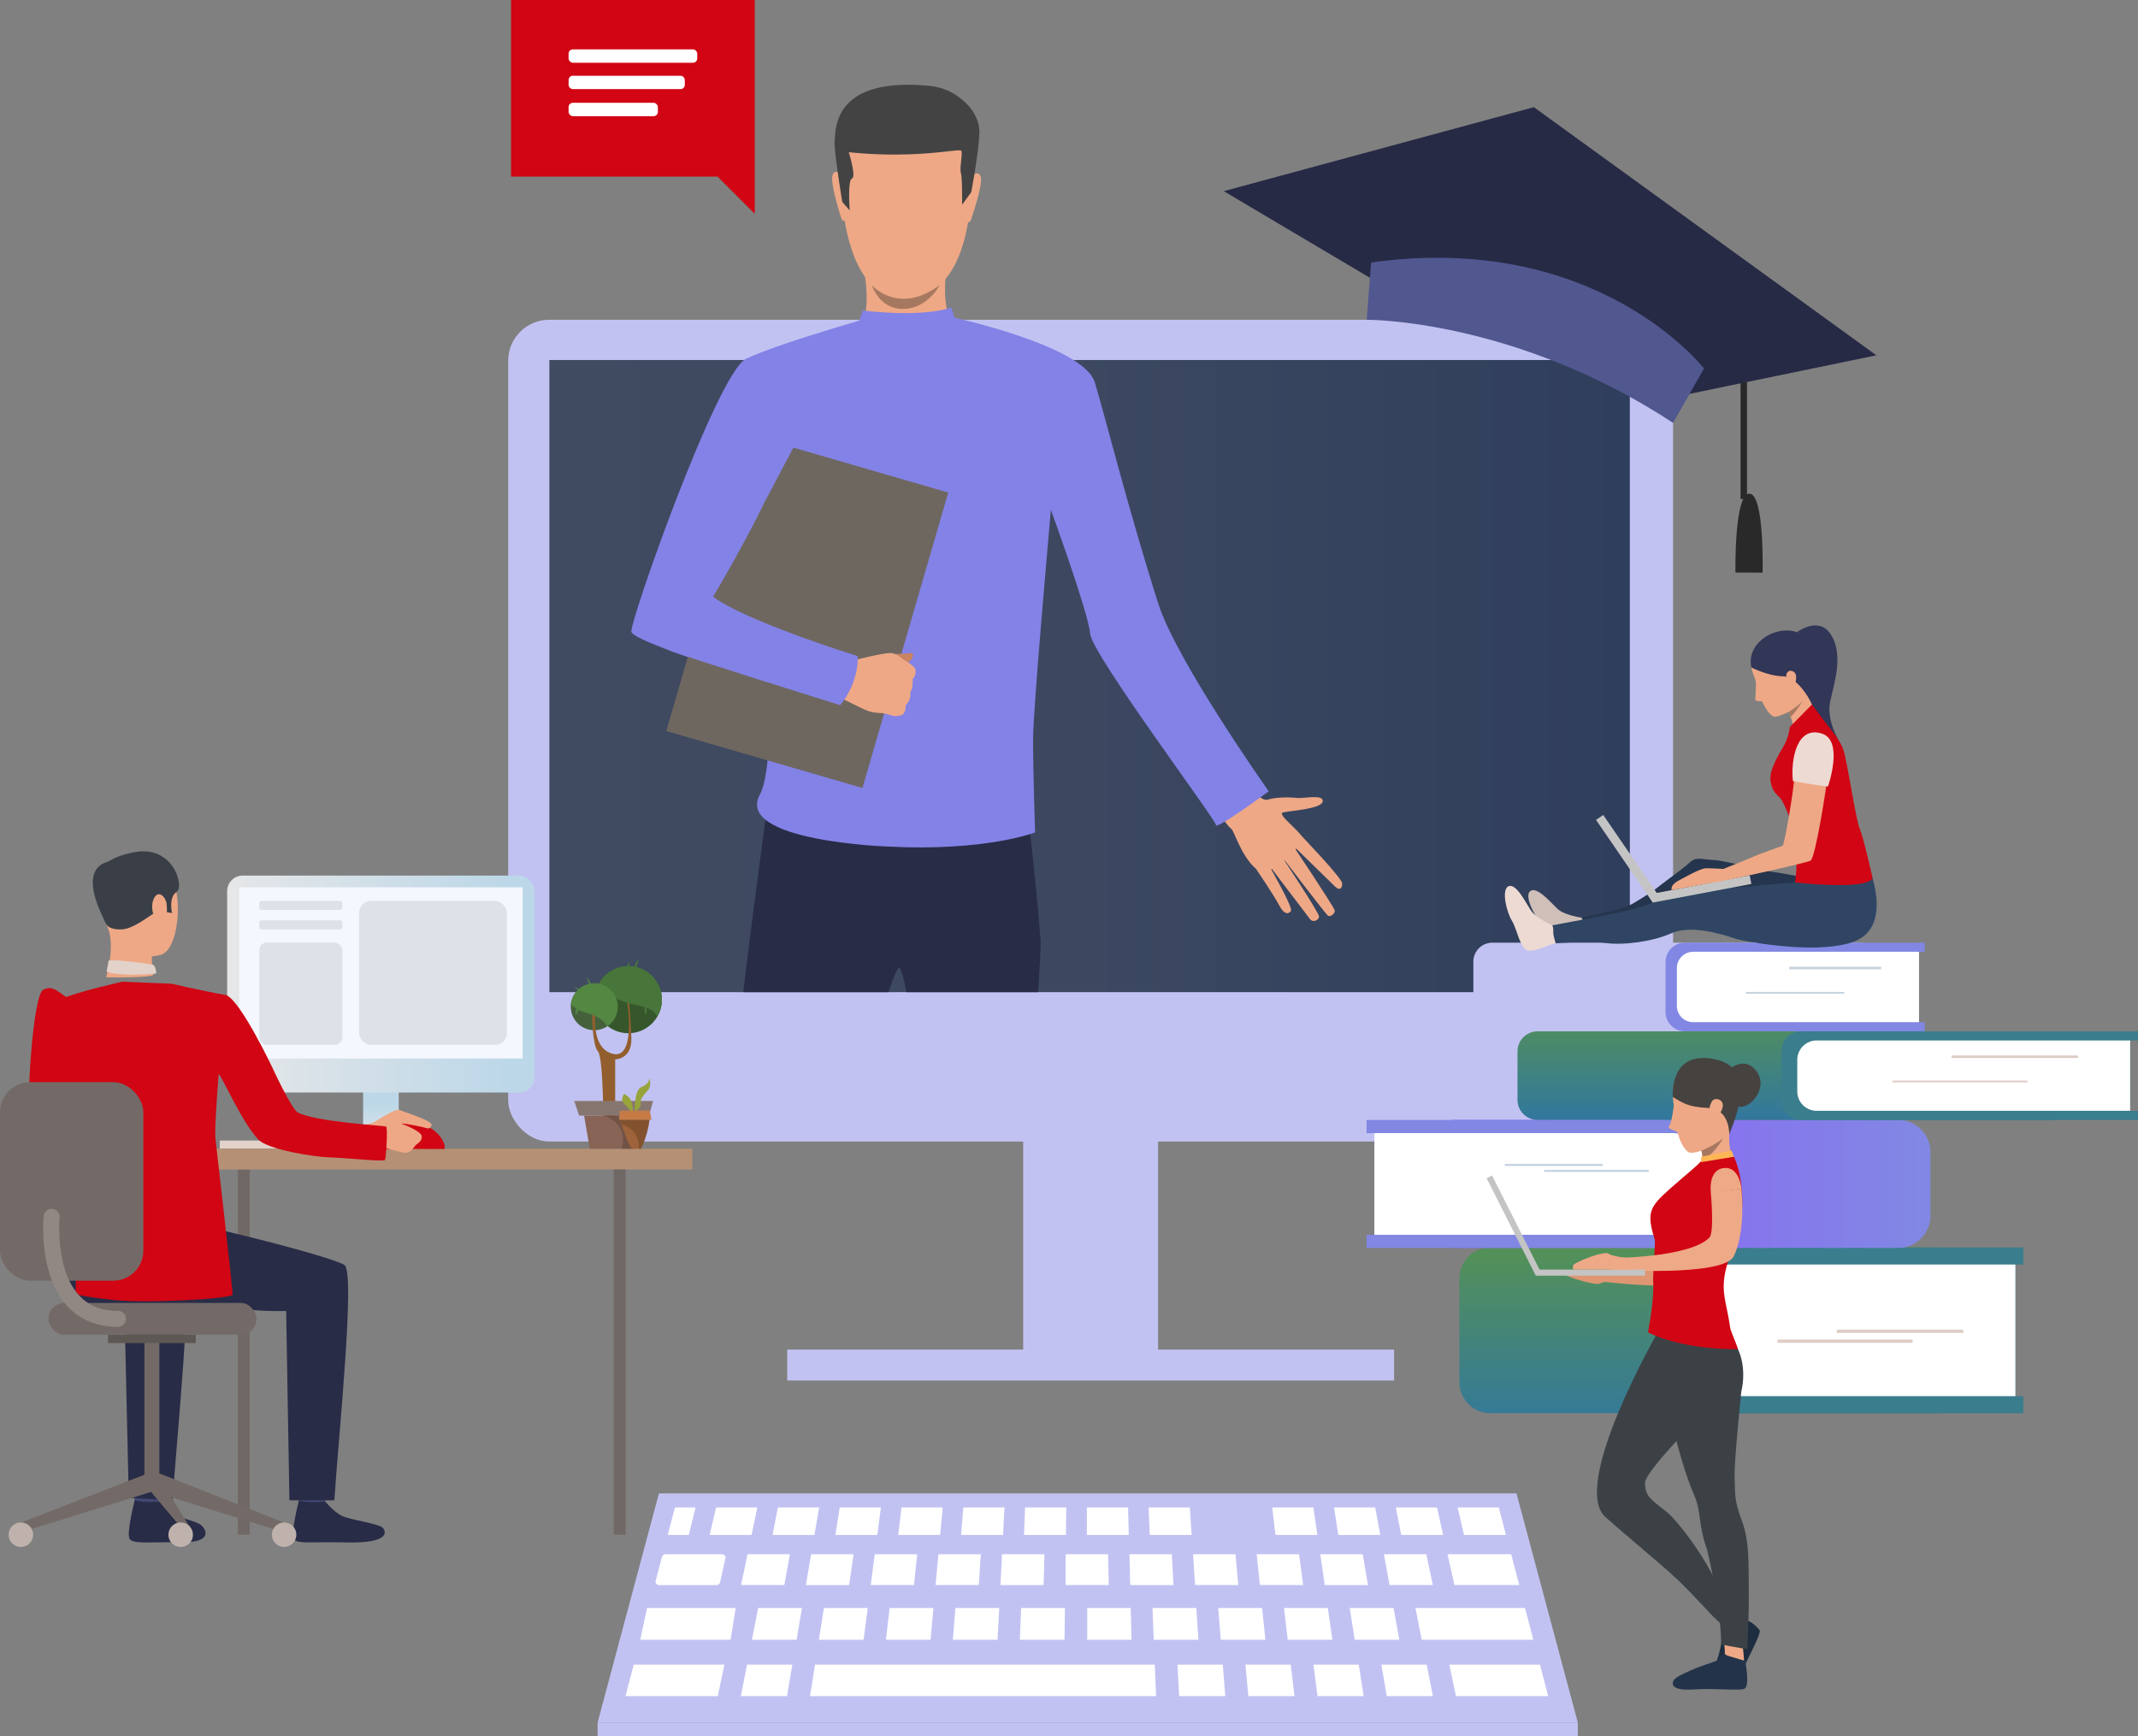 <svg id="Layer_1" data-name="Layer 1" xmlns="http://www.w3.org/2000/svg" xmlns:xlink="http://www.w3.org/1999/xlink" viewBox="0 0 2199.87 1786.44"><rect x="0" y="0" width="2199.87" height="1786.44" fill="#808080" stroke="none"/><defs><style>.cls-1{fill:#c2c2f2;}.cls-2{fill:#fff;}.cls-3{fill:url(#linear-gradient);}.cls-4{fill:#323657;}.cls-5{fill:#d10513;}.cls-6{fill:url(#linear-gradient-2);}.cls-7{fill:#3a7d8d;}.cls-8{fill:#deccc5;}.cls-9{fill:url(#linear-gradient-3);}.cls-10{fill:#8187e3;}.cls-11{fill:#c5d2de;}.cls-12{fill:url(#linear-gradient-4);}.cls-13{fill:#292929;}.cls-14{fill:#272a45;}.cls-15{fill:#51578f;}.cls-16{fill:#e2d2ca;}.cls-17{fill:#706865;}.cls-18{fill:#ccbdb7;}.cls-19{fill:url(#linear-gradient-5);}.cls-20{fill:#b59074;}.cls-21{fill:#ead8cf;}.cls-22{fill:#da9b5b;}.cls-23{fill:#424773;}.cls-24{fill:#292c47;}.cls-25{fill:#eea886;}.cls-26{fill:#3a3f47;}.cls-27{fill:#736a67;}.cls-28{fill:#5e5854;}.cls-29{fill:#bfb2ac;}.cls-30{fill:url(#linear-gradient-6);}.cls-31{fill:#f5f7ff;}.cls-32{fill:#918783;}.cls-33{fill:#dfe1e8;}.cls-34{fill:#36572b;}.cls-35{fill:#45613c;}.cls-36{fill:#925e2e;}.cls-37{fill:#48753a;}.cls-38{fill:#538742;}.cls-39{fill:#877670;}.cls-40{fill:#876455;}.cls-41{fill:#715346;}.cls-42{fill:#9e633a;}.cls-43{fill:#97a43c;}.cls-44{fill:#82522f;}.cls-45{fill:#c67b47;}.cls-46{fill:#8382e6;}.cls-47{fill:#434343;}.cls-48{fill:#a77860;}.cls-49{fill:#6e6760;}.cls-50{fill:#c98462;}.cls-51{fill:#cfbfb8;}.cls-52{fill:#25354d;}.cls-53{fill:#2f4563;}.cls-54{fill:#eddad3;}.cls-55{fill:#c4c4c4;}.cls-56{fill:#de9673;}.cls-57{fill:#1e2d40;}.cls-58{fill:#3c4145;}.cls-59{fill:#eea987;}.cls-60{fill:#23344a;}.cls-61{fill:#464240;}.cls-62{fill:#ffb755;}</style><linearGradient id="linear-gradient" x1="565.27" y1="695.67" x2="1677" y2="695.67" gradientUnits="userSpaceOnUse"><stop offset="0" stop-color="#404b61"/><stop offset="0.49" stop-color="#3c4860"/><stop offset="1" stop-color="#2f3e5c"/></linearGradient><linearGradient id="linear-gradient-2" x1="1748.22" y1="1484.07" x2="1748.22" y2="1199.78" gradientUnits="userSpaceOnUse"><stop offset="0" stop-color="#3076a1"/><stop offset="1" stop-color="#639c38"/></linearGradient><linearGradient id="linear-gradient-3" x1="-10410.59" y1="709.33" x2="-9794.37" y2="709.33" gradientTransform="matrix(1, 0, 0, -1, 11402.9, 1418.66)" gradientUnits="userSpaceOnUse"><stop offset="0" stop-color="#7f90de"/><stop offset="1" stop-color="#8f55ff"/></linearGradient><linearGradient id="linear-gradient-4" x1="1837.15" y1="1157.51" x2="1837.15" y2="990.51" xlink:href="#linear-gradient-2"/><linearGradient id="linear-gradient-5" x1="391.93" y1="1129.23" x2="391.93" y2="1188.03" gradientUnits="userSpaceOnUse"><stop offset="0.08" stop-color="#bcd7e8"/><stop offset="1" stop-color="#e6e7e8"/></linearGradient><linearGradient id="linear-gradient-6" x1="-3815.79" y1="503.63" x2="-3499.36" y2="503.63" gradientTransform="matrix(-1, 0, 0, 1, -3265.65, 508.92)" xlink:href="#linear-gradient-5"/></defs><title>online-service</title><polygon class="cls-1" points="1560.36 1536.65 1119.17 1536.65 677.99 1536.65 614.88 1772.52 1119.17 1772.52 1623.47 1772.52 1560.36 1536.65"/><path class="cls-2" d="M267.62,1090.38h57.73c2.42,0,4.24,1.88,3.79,3.9l-5.6,25.11a3.74,3.74,0,0,1-3.78,2.68H261c-2.46,0-4.29-2-3.76-4l6.58-25.11A3.77,3.77,0,0,1,267.62,1090.38Z" transform="translate(417.32 508.92)"/><polygon class="cls-2" points="769.15 1599.3 812.79 1599.3 806.98 1630.98 762.51 1630.98 769.15 1599.3"/><polygon class="cls-2" points="834.62 1599.3 878.26 1599.3 873.7 1630.98 829.21 1631.03 834.62 1599.3"/><polygon class="cls-2" points="900.09 1599.3 943.73 1599.3 940.41 1630.98 895.93 1630.98 900.09 1599.3"/><polygon class="cls-2" points="965.55 1599.3 1009.2 1599.3 1007.13 1630.98 962.65 1630.98 965.55 1599.3"/><polygon class="cls-2" points="1031.02 1599.3 1074.67 1599.3 1073.84 1630.98 1029.36 1631.03 1031.02 1599.3"/><polygon class="cls-2" points="1554.92 1599.3 1489.45 1599.3 1496.51 1630.98 1563.22 1630.98 1554.92 1599.3"/><polygon class="cls-2" points="1467.63 1599.3 1423.98 1599.3 1429.79 1630.98 1474.27 1630.98 1467.63 1599.3"/><polygon class="cls-2" points="1402.16 1599.3 1358.51 1599.3 1363.08 1630.98 1407.56 1631.03 1402.16 1599.3"/><polygon class="cls-2" points="1336.69 1599.3 1293.05 1599.3 1296.37 1630.98 1340.84 1630.98 1336.69 1599.3"/><polygon class="cls-2" points="1271.22 1599.3 1227.58 1599.3 1229.65 1630.98 1274.13 1630.98 1271.22 1599.3"/><polygon class="cls-2" points="1205.75 1599.3 1162.11 1599.3 1162.94 1630.98 1207.41 1631.03 1205.75 1599.3"/><polygon class="cls-2" points="1096.49 1599.3 1140.14 1599.3 1140.86 1630.98 1096.49 1630.98 1096.49 1599.3"/><polygon class="cls-2" points="665.74 1654.59 756.94 1654.59 751.74 1687.27 658.81 1687.27 665.74 1654.59"/><polygon class="cls-2" points="1569.16 1654.59 1456.43 1654.59 1462.85 1687.27 1577.72 1687.27 1569.16 1654.59"/><polygon class="cls-2" points="1433.88 1654.59 1388.78 1654.59 1393.92 1687.27 1439.87 1687.27 1433.88 1654.59"/><polygon class="cls-2" points="1366.24 1654.59 1321.14 1654.59 1324.99 1687.27 1370.95 1687.27 1366.24 1654.59"/><polygon class="cls-2" points="1298.6 1654.59 1253.5 1654.59 1256.07 1687.27 1302.02 1687.27 1298.6 1654.59"/><polygon class="cls-2" points="1230.95 1654.59 1185.86 1654.59 1187.14 1687.27 1233.09 1687.27 1230.95 1654.59"/><polygon class="cls-2" points="652.11 1712.85 745.35 1712.85 738.55 1745.31 643.61 1745.31 652.11 1712.85"/><polygon class="cls-2" points="768.66 1712.85 815.28 1712.85 809.75 1745.31 762.28 1745.31 768.66 1712.85"/><polygon class="cls-2" points="838.59 1712.85 885.21 1712.85 1188.22 1712.85 1189.52 1745.31 833.49 1745.31 838.59 1712.85"/><polygon class="cls-2" points="1211.56 1712.85 1258.18 1712.85 1260.73 1745.31 1213.26 1745.31 1211.56 1712.85"/><polygon class="cls-2" points="1281.49 1712.85 1328.11 1712.85 1331.93 1745.31 1284.46 1745.31 1281.49 1712.85"/><polygon class="cls-2" points="1351.42 1712.85 1398.04 1712.85 1403.14 1745.31 1355.67 1745.31 1351.42 1712.85"/><polygon class="cls-2" points="1421.35 1712.85 1467.97 1712.85 1474.35 1745.31 1426.88 1745.31 1421.35 1712.85"/><polygon class="cls-2" points="1491.28 1712.85 1584.52 1712.85 1593.02 1745.31 1498.08 1745.31 1491.28 1712.85"/><polygon class="cls-2" points="1163.41 1654.59 1118.68 1654.59 1118.68 1687.27 1164.27 1687.27 1163.41 1654.59"/><polygon class="cls-2" points="1095.77 1654.59 1050.67 1654.59 1049.39 1687.27 1095.34 1687.27 1095.77 1654.59"/><polygon class="cls-2" points="1028.13 1654.59 983.03 1654.59 980.46 1687.27 1026.41 1687.27 1028.13 1654.59"/><polygon class="cls-2" points="960.48 1654.59 915.39 1654.59 911.54 1687.27 957.49 1687.27 960.48 1654.59"/><polygon class="cls-2" points="892.84 1654.59 847.75 1654.59 842.61 1687.27 888.56 1687.27 892.84 1654.59"/><polygon class="cls-2" points="825.2 1654.59 780.11 1654.59 773.69 1687.27 819.64 1687.27 825.2 1654.59"/><polygon class="cls-2" points="687.07 1579.39 694.48 1551.1 715.67 1551.1 708.75 1579.39 687.07 1579.39"/><polygon class="cls-2" points="736.86 1551.1 779.25 1551.1 773.32 1579.39 730.19 1579.39 736.86 1551.1"/><polygon class="cls-2" points="800.44 1551.1 842.82 1551.1 838.01 1579.39 794.88 1579.39 800.44 1551.1"/><polygon class="cls-2" points="864.01 1551.1 906.4 1551.1 902.69 1579.39 859.57 1579.39 864.01 1551.1"/><polygon class="cls-2" points="927.59 1551.1 969.97 1551.1 967.38 1579.39 924.25 1579.39 927.59 1551.1"/><polygon class="cls-2" points="991.16 1551.1 1033.55 1551.1 1032.07 1579.39 988.94 1579.39 991.16 1551.1"/><polygon class="cls-2" points="1054.74 1551.1 1097.12 1551.1 1096.75 1579.39 1053.63 1579.39 1054.74 1551.1"/><polygon class="cls-2" points="1118.32 1551.1 1160.7 1551.1 1161.44 1579.39 1118.32 1579.39 1118.32 1551.1"/><polygon class="cls-2" points="1181.89 1551.1 1224.27 1551.1 1226.13 1579.39 1183 1579.39 1181.89 1551.1"/><polygon class="cls-2" points="1309.04 1551.1 1351.42 1551.1 1355.5 1579.39 1312.38 1579.39 1309.04 1551.1"/><polygon class="cls-2" points="1372.62 1551.1 1415 1551.1 1420.19 1579.39 1377.06 1579.39 1372.62 1551.1"/><polygon class="cls-2" points="1436.19 1551.1 1478.58 1551.1 1484.87 1579.39 1441.75 1579.39 1436.19 1551.1"/><polygon class="cls-2" points="1499.77 1551.1 1542.15 1551.1 1549.56 1579.39 1506.44 1579.39 1499.77 1551.1"/><rect class="cls-1" x="614.88" y="1772.52" width="1008.59" height="13.92"/><rect class="cls-1" x="635.47" y="474.07" width="138.81" height="421.6" transform="translate(1827.07 1878.66) rotate(180)"/><rect class="cls-1" x="105.58" y="-179.88" width="1198.6" height="845.55" rx="42.19" transform="translate(1827.07 994.71) rotate(180)"/><rect class="cls-3" x="565.27" y="370.44" width="1111.73" height="650.46"/><rect class="cls-1" x="809.96" y="1388.68" width="624.47" height="31.82"/><path class="cls-4" d="M196.06,442.48H196C196.24,442.58,196.27,442.59,196.06,442.48Z" transform="translate(417.32 508.92)"/><polygon class="cls-5" points="525.86 0 776.6 0 776.6 181.74 776.6 220.02 738.32 181.74 525.86 181.74 525.86 0"/><rect class="cls-2" x="585.04" y="50.81" width="132.39" height="13.75" rx="4.39"/><rect class="cls-2" x="585.04" y="77.94" width="119.59" height="13.74" rx="4.39"/><rect class="cls-2" x="585.04" y="105.79" width="91.88" height="13.75" rx="4.39"/><path class="cls-6" d="M1533.62,1283.58h461.19a0,0,0,0,1,0,0v170.56a0,0,0,0,1,0,0H1533.62a32,32,0,0,1-32-32V1315.58A32,32,0,0,1,1533.62,1283.58Z"/><path class="cls-7" d="M1656.43,792.22V927.68h8.06v17.56H1329.78a32,32,0,0,1-32-32V806.67a32,32,0,0,1,32-32h334.71v17.55Z" transform="translate(417.32 508.92)"/><path class="cls-2" d="M1771.3,1301.14h302.44a0,0,0,0,1,0,0v135.45a0,0,0,0,1,0,0H1771.3a31.6,31.6,0,0,1-31.6-31.6v-72.25A31.6,31.6,0,0,1,1771.3,1301.14Z"/><rect class="cls-8" x="1889.98" y="1368.18" width="130.16" height="3.35"/><rect class="cls-8" x="1828.96" y="1378.37" width="138.99" height="3.35"/><path class="cls-9" d="M1109,643.49h460a0,0,0,0,1,0,0V775.17a0,0,0,0,1,0,0H1109a33.23,33.23,0,0,1-33.23-33.23V676.72A33.23,33.23,0,0,1,1109,643.49Z" transform="translate(3062.08 1927.58) rotate(180)"/><path class="cls-10" d="M996.85,657.05V761.62h-8.07v13.56h333.48A33.23,33.23,0,0,0,1355.49,742V676.73a33.23,33.23,0,0,0-33.23-33.23H988.78v13.55Z" transform="translate(417.32 508.92)"/><path class="cls-2" d="M1030,657h307a0,0,0,0,1,0,0V761.62a0,0,0,0,1,0,0H1030a33.12,33.12,0,0,1-33.12-33.12V690.16A33.12,33.12,0,0,1,1030,657Z" transform="translate(2751.16 1927.58) rotate(180)"/><rect class="cls-11" x="1131.08" y="688.78" width="100.84" height="2.01" transform="translate(2780.31 1888.48) rotate(180)"/><rect class="cls-11" x="1171.51" y="694.87" width="107.68" height="2" transform="translate(2868.02 1900.67) rotate(180)"/><path class="cls-12" d="M1582.15,1061.19h530.72a0,0,0,0,1,0,0v91.22a0,0,0,0,1,0,0H1582.15a20.73,20.73,0,0,1-20.73-20.73v-49.77A20.73,20.73,0,0,1,1582.15,1061.19Z"/><path class="cls-7" d="M1774.49,561.66v72.45h8.06v9.39h-346.7a20,20,0,0,1-20-20V572.28a20,20,0,0,1,20-20h346.7v9.39Z" transform="translate(417.32 508.92)"/><path class="cls-2" d="M1869.28,1070.58H2191.8a0,0,0,0,1,0,0V1143a0,0,0,0,1,0,0H1869.28a20,20,0,0,1-20-20v-32.43A20,20,0,0,1,1869.28,1070.58Z"/><rect class="cls-8" x="2008.04" y="1086.04" width="130.16" height="2.59"/><rect class="cls-8" x="1947.02" y="1111.88" width="138.99" height="1.79"/><path class="cls-1" d="M1535.48,970h381.67a0,0,0,0,1,0,0v91.22a0,0,0,0,1,0,0H1535.48A19.48,19.48,0,0,1,1516,1041.7V989.44A19.48,19.48,0,0,1,1535.48,970Z"/><path class="cls-10" d="M1557.25,470.44v72.44h5.87v9.39H1316.39a20,20,0,0,1-20-20V481.08a20,20,0,0,1,20-20h246.73v9.39Z" transform="translate(417.32 508.92)"/><path class="cls-2" d="M1742.16,979.35h232.41a0,0,0,0,1,0,0v72.44a0,0,0,0,1,0,0H1742.15A16.76,16.76,0,0,1,1725.4,1035V996.11A16.76,16.76,0,0,1,1742.16,979.35Z"/><rect class="cls-11" x="1840.89" y="994.82" width="94.69" height="2.59"/><rect class="cls-11" x="1796.5" y="1020.66" width="101.11" height="1.79"/><rect class="cls-13" x="1300.48" y="-81.61" width="165.08" height="6.64" transform="matrix(0, -1, 1, 0, 1872.53, 1813.98)"/><path class="cls-13" d="M1382.56-1v0l.11,0,.1,0v0c15.65.8,13.48,81.33,13.48,81.33l-13.84-.06h-.21l-13.85-.07S1366.91-.31,1382.56-1Z" transform="translate(417.32 508.92)"/><polygon class="cls-14" points="1411.23 286.81 1259.18 196.7 1578.24 110.27 1930.67 365.6 1738.47 405.26 1411.23 286.81"/><path class="cls-15" d="M988.92-179.88s152-1.1,315.26,106.08L1336-129.71S1226.53-271.32,993.48-238.84Z" transform="translate(417.32 508.92)"/><rect class="cls-16" x="226.12" y="1173.58" width="139.22" height="8.26"/><rect class="cls-17" x="-172.55" y="694.43" width="12.2" height="375.84" transform="translate(84.43 2273.61) rotate(180)"/><rect class="cls-18" x="343.54" y="1171.24" width="96.77" height="11.8"/><rect class="cls-19" x="373.61" y="1070.54" width="36.64" height="111.3"/><rect class="cls-20" x="176.18" y="1181.98" width="536.16" height="21.37"/><path class="cls-5" d="M-344,543.72s-5.87,82.23,10.2,92.08c10.07,6.16,50.2,27,49,30.86s-22.66,34.7-22.66,34.7-77.09-50.77-79.58-66.77c-2.43-15.63,3.8-120.41,14.39-125.23,7.94-3.62,12.13-.63,22.13,6.8C-336.51,526.58-344,543.72-344,543.72Z" transform="translate(417.32 508.92)"/><path class="cls-21" d="M-203.55,567.2l6.8-2.51s-8.48-19.89-12.17-19.41a93.21,93.21,0,0,0-9.58,2Z" transform="translate(417.32 508.92)"/><path class="cls-22" d="M-202,570.63c-.87-.65-14.45-26.69-14.45-26.69l-29,3.94,15.67,30.85Z" transform="translate(417.32 508.92)"/><path class="cls-23" d="M-249.2,1019s-2.39,16.64-2.69,19.14-26.67-1.47-26.67-1.47l-2.14-19.81S-252.49,1016.6-249.2,1019Z" transform="translate(417.32 508.92)"/><path class="cls-24" d="M-251.61,1036s8.35,10,16.43,14.4,20.78,6.1,25.56,10.62c3.45,3.27,12.56,17.33-21,17s-49.74,2-53.33-3.4,5.2-39.78,5.2-39.78S-270.8,1037.71-251.61,1036Z" transform="translate(417.32 508.92)"/><path class="cls-23" d="M-80.26,1019.11s-2.4,16.64-2.7,19.14-26.67-1.48-26.67-1.48l-2.13-19.81S-83.56,1016.76-80.26,1019.11Z" transform="translate(417.32 508.92)"/><path class="cls-24" d="M-82.68,1036.13s8.35,10,16.43,14.4,37.82,8,42.6,12.48c3.45,3.27,9.18,16.41-38,15.18-33.54-.87-49.73,2-53.33-3.4s5.2-39.79,5.2-39.79S-102.33,1038.06-82.68,1036.13Z" transform="translate(417.32 508.92)"/><path class="cls-24" d="M-334.24,731.53s95.86,16.22,117.51,19.62,139,32.61,153.73,41.51c11.69,7.09-6.13,177.26-10.29,242.19h-46.24l-3.35-194.76c-55.49,1.39-95.09-13-135.49-6.84s-74.1,14.86-99.77-19.59C-358.14,813.66-359.1,739.05-334.24,731.53Z" transform="translate(417.32 508.92)"/><path class="cls-24" d="M-239.76,1035l-45.06-2.78-4.39-192.13c-23.89.59-32.08-.92-51.41-3.26L-377,752.26c31.89,6.37,134.05,32.14,147.67,40.4C-217.64,799.75-235.59,970.08-239.76,1035Z" transform="translate(417.32 508.92)"/><path class="cls-25" d="M-290.11,372.2s35.14-9.71,48.54,17.56,7.33,79-10.38,83.87-43.18-.74-50.53-17.72-13.22-41.1-11.46-56.73S-299.45,375.93-290.11,372.2Z" transform="translate(417.32 508.92)"/><path class="cls-25" d="M-261.13,468.18s-.39,20.75,1.9,25.17-48.93,3.32-48.93,3.32,8.07-24.92,3.49-46.14C-309.2,429.52-261.13,468.18-261.13,468.18Z" transform="translate(417.32 508.92)"/><path class="cls-26" d="M-307.43,442.67s2.74,5.57,16,4.67,30.74-16.89,36.37-18.32,6-4.64,6-4.64l3,5.3,5.77.88s-3.92-16,4.62-21.68-3.85-51.1-47.08-40.14c0,0-33,6-33.44,24.47S-313.83,432.91-307.43,442.67Z" transform="translate(417.32 508.92)"/><path class="cls-16" d="M-256.54,492.82s-.14-8.45-4-9.26-40.26-5.82-45-4l-2,11.15S-298.43,496.32-256.54,492.82Z" transform="translate(417.32 508.92)"/><path class="cls-25" d="M-246,420.61c-1-6.93-8.86-14.89-13.37-4.1s3,26.5,8.1,25.66S-244.66,430-246,420.61Z" transform="translate(417.32 508.92)"/><path class="cls-4" d="M-103.94,592.67H-104C-103.74,592.78-103.7,592.79-103.94,592.67Z" transform="translate(417.32 508.92)"/><path class="cls-26" d="M-300.36,377.14s-42.85-2-7.48,64.87Z" transform="translate(417.32 508.92)"/><polygon class="cls-27" points="21.49 1566.71 24.68 1575.68 159.35 1533.95 152.9 1515.79 21.49 1566.71"/><rect class="cls-27" x="148.66" y="1381.14" width="15.31" height="146.42"/><rect class="cls-28" x="111.17" y="1373.36" width="90.28" height="8.63"/><polygon class="cls-27" points="292.33 1566.71 289.14 1575.68 154.47 1533.95 160.38 1514.65 292.33 1566.71"/><polygon class="cls-27" points="197.44 1574.72 197.44 1585.15 154.47 1533.95 160.38 1514.65 197.44 1574.72"/><circle class="cls-29" cx="292.33" cy="1579.18" r="12.59"/><path class="cls-29" d="M-218.81,1070.27a12.59,12.59,0,0,1-12.59,12.58A12.58,12.58,0,0,1-244,1070.27a12.58,12.58,0,0,1,12.58-12.59A12.59,12.59,0,0,1-218.81,1070.27Z" transform="translate(417.32 508.92)"/><path class="cls-29" d="M-383.24,1070.27a12.59,12.59,0,0,1-12.59,12.58,12.59,12.59,0,0,1-12.59-12.58,12.59,12.59,0,0,1,12.59-12.59A12.59,12.59,0,0,1-383.24,1070.27Z" transform="translate(417.32 508.92)"/><rect class="cls-27" x="49.96" y="1340.68" width="213.89" height="32.68" rx="16.13"/><rect class="cls-17" x="631.54" y="1203.35" width="12.2" height="375.84"/><rect class="cls-30" x="233.72" y="900.94" width="316.42" height="223.22" rx="16.09"/><rect class="cls-31" x="246.11" y="913" width="291.64" height="176.17"/><path class="cls-5" d="M40.12,673.35v-4S34.53,644.67-5,644.67s-38.7,28.68-38.7,28.68Z" transform="translate(417.32 508.92)"/><path class="cls-25" d="M-44.15,648.34s8.58-.67,11.73-2.56,22-14.55,26.37-12.53,33.82,11,32.8,15.33-3.74,3.89-5.82,3.13-23.42-5.24-25.31-4.49c0,0,21,7.65,21.06,13.23s-4.39,6.95-6.38,9.06-4.38,7.35-9.78,7.75-31.78-8.77-37.2-9.19-15.48.34-16.16-.55S-44.15,648.34-44.15,648.34Z" transform="translate(417.32 508.92)"/><path class="cls-5" d="M-184.33,515.05c-27.36-4.81-56.16-11.71-56.16-11.71l-50.95-2.08s-46.77,10.29-65.19,18.61c-1.74.79-1.75,41.72-6.55,52.46l15.27,32.21s8.82,63.82,10.65,92.2c.85,13-2.37,125.92-2.37,125.92s4.58,2.25,39.35,6.09,121.67-1.39,122.22-5.5-16.83-153-17.6-160.65c-1.18-11.83,3.42-66.5,3.42-66.5,6.55,8.8,23.26,48.55,40.67,67.46,10.24,11.13,61,18,70.52,18.27,20.81.69,58.77,4.83,59.88,2.81.88-1.21,3.3-33.69.92-34.49-2.08-.69-72.57-4.75-90.63-14.33-6.61-3.51-26.36-46.57-26.36-46.57S-169.23,521.83-184.33,515.05Z" transform="translate(417.32 508.92)"/><rect class="cls-27" y="1113.51" width="147.5" height="204.29" rx="30.98"/><path class="cls-32" d="M-296,856.31c-21.74,0-39.38-7.3-52.42-21.71-29.49-32.55-24.19-89.77-23.95-92.19a8.21,8.21,0,0,1,9-7.36,8.2,8.2,0,0,1,7.36,9c-.06.65-4.76,52.52,19.81,79.6,9.94,11,23.1,16.28,40.23,16.28a8.2,8.2,0,0,1,8.21,8.21A8.2,8.2,0,0,1-296,856.31Z" transform="translate(417.32 508.92)"/><rect class="cls-33" x="266.79" y="927.03" width="85.43" height="9.31" rx="2.31"/><rect class="cls-33" x="266.79" y="947" width="85.43" height="9.31" rx="2.31"/><rect class="cls-33" x="266.79" y="969.89" width="85.43" height="105.25" rx="7.76"/><rect class="cls-33" x="369.46" y="927.03" width="152.13" height="148.11" rx="12.28"/><path class="cls-34" d="M229.21,554.24a34.52,34.52,0,1,1,29.54-16.64A34.53,34.53,0,0,1,229.21,554.24Z" transform="translate(417.32 508.92)"/><path class="cls-35" d="M194.15,551.14A24.15,24.15,0,0,1,170,527c0-.77,0-1.54.1-2.29a24.16,24.16,0,1,1,24.05,26.44Z" transform="translate(417.32 508.92)"/><path class="cls-36" d="M229.78,521.53s1.92,16,2.56,37.84-16.67,21.8-16.67,21.8V661h-12s.28-81.46-5.7-88-6-37.63-6-37.63l3.42-2s-5.13,36.77,18.24,42.18,14.54-52.44,14.54-52.44Z" transform="translate(417.32 508.92)"/><path class="cls-37" d="M237.77,525.28c-19.82-3.71-32.88-12.28-39.93-20a34.53,34.53,0,1,1,60.91,32.3C257.8,532.91,252.66,528.05,237.77,525.28Z" transform="translate(417.32 508.92)"/><path class="cls-38" d="M187.1,533.61c-8-2.31-13.43-5.47-17-8.91a24.16,24.16,0,1,1,37.28,22.5C204.93,542.57,199.39,537.15,187.1,533.61Z" transform="translate(417.32 508.92)"/><polygon class="cls-39" points="590.82 1132.83 672.05 1132.83 667.87 1147.91 595.85 1147.91 590.82 1132.83"/><polygon class="cls-40" points="600.97 1147.91 661.26 1147.91 652.88 1182.01 606.83 1182.01 600.97 1147.91"/><path class="cls-38" d="M192,505.86l-2.08.64s-3.28-8.91-3.49-10.12S192,505.86,192,505.86Z" transform="translate(417.32 508.92)"/><path class="cls-38" d="M172.28,506.5l10.33,3.14s-.07.92-1.42.92S172.28,506.5,172.28,506.5Z" transform="translate(417.32 508.92)"/><path class="cls-38" d="M175.84,528.16h2.64a14.08,14.08,0,0,1-2.64,6.42C173.7,537.07,175.84,528.16,175.84,528.16Z" transform="translate(417.32 508.92)"/><path class="cls-37" d="M239.26,478.71c1.07.79-3.77,12.61-3.77,12.61h-2.43S238.19,477.93,239.26,478.71Z" transform="translate(417.32 508.92)"/><path class="cls-37" d="M228,488.4c-.42-3.2,2.07-8.62,2.07-8.62v8.12S228.43,491.61,228,488.4Z" transform="translate(417.32 508.92)"/><path class="cls-37" d="M247.1,535c-1.5-1.23-1.57-12-1.57-12l2.35.86S248.6,536.24,247.1,535Z" transform="translate(417.32 508.92)"/><path class="cls-41" d="M203.62,639h40.32l-8.38,34.1h-13.2C229.82,645.65,203.62,639,203.62,639Z" transform="translate(417.32 508.92)"/><path class="cls-42" d="M233.45,673.09c-3.31-1.38-8.66-17-11.23-25.09-.91-2.87-1.47-4.79-1.47-4.79H251c-2.62,18.68-9,29.88-9,29.88Z" transform="translate(417.32 508.92)"/><path class="cls-43" d="M231,633.91c0-1.09-4.86-5.63-7.28-8.61s.93-8.6.93-8.6c10.83,4.48,9,17.21,9,17.21S231,635,231,633.91Z" transform="translate(417.32 508.92)"/><path class="cls-43" d="M237.18,634.39h-1.31s-.93-22,7.1-25,8-9,8-9,2.43,8.22-1.5,12.51-8.4,9.34-7.65,13.45S237.18,634.39,237.18,634.39Z" transform="translate(417.32 508.92)"/><path class="cls-44" d="M222.22,648c-.91-2.87-1.47-4.79-1.47-4.79H251c-2.62,18.68-9,29.88-9,29.88h-2C240.43,655.61,228.91,649.86,222.22,648Z" transform="translate(417.32 508.92)"/><polygon class="cls-45" points="638.07 1142.83 668.55 1142.83 670.28 1152.13 636.84 1152.13 638.07 1142.83"/><path class="cls-25" d="M866.39,292.41s10.72,24.45,21,21.38,25.51-2.16,30.29-1.63c6.4.7,27.21-4.18,26,3.59s-34,9.62-40.83,11.31,17.78,19.11,19.49,25.81-32.66,45.49-48,31.6-21.72-38.87-24.95-40.78S832,321.88,832,321.88Z" transform="translate(417.32 508.92)"/><path class="cls-25" d="M919.56,348.78s43.94,45.64,44.09,51.15-2.69,7.76-7,3.67-43.84-42.87-43.84-42.87,42.1,62.82,43.26,67.26c.68,2.6-4.56,7.26-7.09,5.28s-48.09-61.79-48.09-61.79,39.2,58.73,39,62.77c-.18,3.54-6,6.71-9.28,2.56s-42.93-56.54-42.93-56.54,25.64,44.59,23.36,48c-1.39,2.09-5.73,6.31-12-5.41s-24-37.75-24-37.75Z" transform="translate(417.32 508.92)"/><path class="cls-24" d="M650.91,512H515.3c-3-15.74-5.67-25.27-7.62-25s-5.81,9.71-10.66,25H347.48c6.89-58.6,15.69-124,22.54-175.89.45-3.22.86-6.35,1.27-9.35,2.36-17.73,4.13-30.79,5-37.05.36-2.73.54-4.18.54-4.18,3.27-1.49,6.67-2.85,10.21-4.12,84.72-30.44,248.1,1.77,248.1,1.77s.09.81.27,2.31c.23,1.81.54,4.72,1,8.43,1,8,2.36,20.05,3.94,33.93,0,.14,0,.23,0,.32,0,.41.09.86.13,1.27,5.72,49.53,8.53,76.7,13,129.54C653.77,462,652.68,482.59,650.91,512Z" transform="translate(417.32 508.92)"/><path class="cls-46" d="M558.93-183.36s138.74,29.46,150.3,68,34,129.11,65.27,227.59c18.69,58.92,113.65,193.1,113.65,193.1S833.81,345.39,833.81,340s-128-176.15-129.5-197S664,15.74,664,15.74s-18.37,204.7-18.37,236.32,2.08,95.63,2.08,95.63-51.4,19.7-151.23,14.49c0,0-158.88-5.46-131.76-53.88,20.5-36.62,7.93-282.95,4.85-284.49S311.1,91.64,316.49,105s148.75,61.26,148.75,61.26,4.19,15.43-18.08,50.41c0,0-214.11-62.57-214.89-75.68s89.06-267.69,118.4-281c42.23-19.19,152.68-49.35,152.68-49.35Z" transform="translate(417.32 508.92)"/><path class="cls-25" d="M556.68-231.61s-5.72,31.33,4.11,52.73c0,0,10,49.86-41,52.1s-52.22-43.51-52.22-43.51,12.21-16.39,4.06-61S556.68-231.61,556.68-231.61Z" transform="translate(417.32 508.92)"/><path class="cls-25" d="M525.64-412.79S591-402.25,581-297.59s-67.6,96.08-71.45,96-57.88,1.91-62.09-125.87C447.48-327.49,445.64-422,525.64-412.79Z" transform="translate(417.32 508.92)"/><path class="cls-25" d="M582-327.16s7.15-7.82,9.77.1-9.32,42-10.2,44.9c0,0-1.3,3.07-3,1.38S582-327.16,582-327.16Z" transform="translate(417.32 508.92)"/><path class="cls-25" d="M449.07-328.48s-7-8-9.78-.1,8.78,43.76,9.35,45.1c0,0,1.25,3.09,3,1.44S449.07-328.48,449.07-328.48Z" transform="translate(417.32 508.92)"/><path class="cls-47" d="M582-311.1l-9.36,12.8s.27-28.07-1.23-32.47,1.77-19.73.52-22.9S527.25-345,456-352.3c0,0,7.92,25.29,3.28,27.09S457-292.34,457-292.34l-7.69-8.89s-8.68-53.08-7.84-61.94c1.13-11.8-2.87-66.88,97.33-57.42a60.49,60.49,0,0,1,31.65,12.44c10.3,8,20.88,20.58,19.92,37.81C589-347.57,582-311.1,582-311.1Z" transform="translate(417.32 508.92)"/><path class="cls-48" d="M479.81-215.49s26.95,31.47,69.73,0c0,0-12,23.87-37.15,24.43S479.81-215.49,479.81-215.49Z" transform="translate(417.32 508.92)"/><rect class="cls-49" x="308.22" y="-37.67" width="210.18" height="316.5" transform="translate(467.33 398.47) rotate(16.19)"/><path class="cls-50" d="M502.84,164.09s13.17-.37,17.21-1,1.37,8-3.32,9.62S502.84,164.09,502.84,164.09Z" transform="translate(417.32 508.92)"/><path class="cls-25" d="M510.54,227s-5.76,1.4-8.57.78c0,0-5-1.51-8.67-2.37a23.85,23.85,0,0,0-2.84-.54c-2.8-.28-9-.06-15.54-2.61s-28.63-13.89-28.63-13.89l6.32-20.56,4.77-16.29s37.37-9.95,43.72-8.27a14.84,14.84,0,0,1,1.78.57c5.24,1.94,8.33,5.58,11,6.91,1,.5,10.22,6.06,10.7,9.25.67,4.42-.65,7.77-2.93,9.82,0,0,.94,8.73-2.3,13.67,0,0,1.13,8-4.65,13C514.66,216.51,514.89,224.77,510.54,227Z" transform="translate(417.32 508.92)"/><path class="cls-46" d="M465.24,166.26s1.87,26.24-18.08,50.41c0,0-157.23-49.06-176-56.43S339.25-77.71,339.25-77.71L403.09-56,368.79,8.89s-17,36.34-52.3,96.11C316.49,105,338.23,125.64,465.24,166.26Z" transform="translate(417.32 508.92)"/><path class="cls-46" d="M576-147l-14.52-45.73s-23.35,10.87-91,3.34l-15.37,43.74S513.12-95,576-147Z" transform="translate(417.32 508.92)"/><path class="cls-51" d="M1218.69,453.22s-4.69-7.12-5.46-11.3a13.47,13.47,0,0,0-3.12-6.56s-17.8-2.59-24.63-8.93-21.33-23.64-28.17-18.46,5,27,11.94,33.57,16.43,18.14,25,17.28S1214.54,453.89,1218.69,453.22Z" transform="translate(417.32 508.92)"/><path class="cls-52" d="M1218.69,452.13l-8.58-16.77s41.08-7.53,53.1-14.76c3-1.82,6-3.64,8.8-5.36,6.34-3.91,11.61-7.3,13.46-8.88,5.94-5.05,29.72-21.89,36.14-28.08s14-2.42,24-2.32,46.29,10.16,57.14,11.6,50,8.72,50,8.72C1445.92,415.13,1218.69,452.13,1218.69,452.13Z" transform="translate(417.32 508.92)"/><path class="cls-53" d="M1455.11,395.66s-22.11,3.19-27.79,3.62-38.75,3.1-54.63,4.62-47.06.62-53.25,3.34-42,14.83-53.65,18.62-87.77,17.7-87.77,17.7-1.3,10.3,5.43,18.21c0,0,33.53-3,51.22-.39s48.59-1.36,67.35-9.87,48.48-.74,65.09,5.09,80.14,10.53,88.07,8.75,23.73-9.41,35.19-21.86S1455.11,395.66,1455.11,395.66Z" transform="translate(417.32 508.92)"/><path class="cls-54" d="M1183.45,461.77s-2.83-8-2.56-12.28-1-6.27-1-6.27-17-7.67-22.15-15.48-15-28.09-22.87-24.72-1.71,27.38,3.47,35.46,8.38,29.59,16.92,30.83S1179.27,461.42,1183.45,461.77Z" transform="translate(417.32 508.92)"/><path class="cls-53" d="M1504.82,381.51s27.94,63.42-15.44,78.79c-34.59,12.27-98.38,1-98.38,1l39.24-61.84Z" transform="translate(417.32 508.92)"/><path class="cls-4" d="M1432.89,142.21c10.64,2.36,4.3,29.08,11.43,66.43S1474,251.83,1474,251.83s-10-16.56-8.9-33.88c.85-13.53,17.24-50.45,1-74.58-12.52-18.64-34.58-1.71-34.58-1.71Z" transform="translate(417.32 508.92)"/><path class="cls-25" d="M1448.9,220l-20.69,21.29c-.19-3.9-1.63-8.66-3.1-12.63-.72-1.94-1.46-3.69-2-5-.79-1.79-1.34-2.9-1.34-2.9l18.46-19.52Z" transform="translate(417.32 508.92)"/><path class="cls-5" d="M1424.27,239.17a51.24,51.24,0,0,1-6.38,19.69c-5.57,9.45-14.79,25.13-13.48,35.32s5.64,13.9,9.56,17.57,14.67,30.16,16,40.36,2.13,31.38-.35,46.95c0,0,72.55,8.42,79.85-4.25,0,0-9-40.76-13.25-51s-13.14-71.32-17-81.72-12.81-20.43-18.31-27.64c-4.91-6.44-13.86-18.41-13.86-18.41Z" transform="translate(417.32 508.92)"/><path class="cls-25" d="M1415.2,144.38c-9.57.64-30.14,7.87-30.48,33.48a79.32,79.32,0,0,0,3.82,11.87c2.26,5.15-.7,21.47.64,22.1s6.61,1,6.61,1,7.55,16.57,13.58,15.73,28.36-8.22,36.66-30.88S1453.87,141.8,1415.2,144.38Z" transform="translate(417.32 508.92)"/><path class="cls-4" d="M1384.72,177.86s16.68,8.75,32.26,9.11,28.37,25.34,28.37,25.34,18.87-42.34-2.75-63.82S1378,148.85,1384.72,177.86Z" transform="translate(417.32 508.92)"/><path class="cls-25" d="M1420.63,186.81c-.26-3,2.53-7.81,7.86-4.32s.42,18.38-3.72,17.45S1420.89,189.89,1420.63,186.81Z" transform="translate(417.32 508.92)"/><path class="cls-48" d="M1437.85,211.74c-.29.48-7.88,12.92-12.74,16.89-.72-1.94-1.46-3.69-2-5C1423.06,223.58,1433.9,217.12,1437.85,211.74Z" transform="translate(417.32 508.92)"/><rect class="cls-55" x="1281.6" y="401.34" width="103.18" height="8.98" transform="translate(3135.85 1066.2) rotate(169.31)"/><rect class="cls-55" x="1206.23" y="370.24" width="103.18" height="8.98" transform="translate(2077.41 2132.94) rotate(-124.44)"/><path class="cls-25" d="M1302.71,407c-.5-2.26,0-6,7.1-9.82s22.42-12.45,27.81-12.65,16,.64,18.18.63-3.41,12.82-3.41,12.82Z" transform="translate(417.32 508.92)"/><path class="cls-25" d="M1353.31,386.16s29.58-11.64,34.38-14,27.21-9.85,29.19-10.84,11.35-56.92,12.18-71,1.66-43.89,17.56-42.56,19.71,11.76,17.72,32.29-13.75,94.08-18.72,96.56-62,15.24-92.08,21.24C1324.76,403.63,1353.31,386.16,1353.31,386.16Z" transform="translate(417.32 508.92)"/><path class="cls-54" d="M1427.44,294.74s22.91,4.28,36.12,5.6c0,0,16.44-46.82-5.94-54.3C1431.09,237.17,1425.17,273.46,1427.44,294.74Z" transform="translate(417.32 508.92)"/><path class="cls-56" d="M1250.22,808.21s-16.47,1-21.09,3.56-35.76-7.25-36.34-9.51a5.08,5.08,0,0,1,0-3.38h61.15Z" transform="translate(417.32 508.92)"/><path class="cls-56" d="M1324.18,735.56s5.26,41.3,0,46.71c-20.07,20.68-94.48,19-94.48,19l0,8.4s113.1,14.11,123.61-7.83c12.63-26.36,7.73-69.34,7.73-69.34Z" transform="translate(417.32 508.92)"/><polygon class="cls-53" points="1778.83 1679.68 1772.11 1672.03 1784.24 1659.34 1794.48 1666.51 1778.83 1679.68"/><path class="cls-57" d="M1377.17,1157.6s-13.85,10.42-17.7,10.84-5.67,2.14-5.21,8-5.62,30.57-9.86,31-18.67.48-21.29,10,45.78,7.52,48.78-.28,23.84-45.63,21.37-48.67S1384.27,1158.57,1377.17,1157.6Z" transform="translate(417.32 508.92)"/><path class="cls-58" d="M1288.34,862s-90.44,157.54-53.73,190.13c14.4,12.79,28.26,24.35,48.18,41.45,10.59,9.09,23.37,19.63,38.53,35.41l.63.66c10.81,11.26,19.73,20.79,22.48,23.73.09.1.18.19.25.28l.31.32,10.07,9.61,14.77-13s-16.74-23.17-26.18-41c-13.25-25-35.52-54.32-45.81-62.51-17.65-14-22.5-16.78-22.5-30.2,0-14.38,82.9-94.74,82.9-94.74s12-50.3-16.71-63.46C1313.54,845.93,1288.34,862,1288.34,862Z" transform="translate(417.32 508.92)"/><path class="cls-59" d="M1357.31,1195.17s.57-7.26-.66-11.9,18.73-2,18.73-2,2.56,19.37,1.82,23.81S1357.31,1195.17,1357.31,1195.17Z" transform="translate(417.32 508.92)"/><path class="cls-58" d="M1353.58,1183.3l26.9,4.85s1.94-34.33,1.59-60.62c-.37-28.27,1-50.49-7.58-73-8.08-21-6.24-29.07-7-43.43s6.9-88.35,6.9-88.35,9.19-33.12-12.08-56.49c-20.73-22.77-74.34-.09-74.34-.09s11.17,101.07,38,163.58c7.59,17.69,3.49,28.44,13.17,55.78C1339.17,1085.54,1353.87,1145.16,1353.58,1183.3Z" transform="translate(417.32 508.92)"/><path class="cls-59" d="M1330.17,666.35a31.44,31.44,0,0,1,3.18,8.65,72.52,72.52,0,0,1,1.48,9.23,108.42,108.42,0,0,1,.54,11.75s35.88-7.81,30-16.18-2.42-33.73-2.42-33.73S1325.52,658.53,1330.17,666.35Z" transform="translate(417.32 508.92)"/><path class="cls-25" d="M1310,597.23s-9.19,8-5.08,31c0,0-2,18.31-4.84,21.5s7.53,4.37,8.62,6.67,3.14,13.06,10.33,19.54,42.84-13.06,44.58-24.11,26.43-58.38-12.66-60.55S1310,597.23,1310,597.23Z" transform="translate(417.32 508.92)"/><path class="cls-5" d="M1285.39,766.8c.72,2.3-2,37.66-1.77,40.71,1.37,16.73-2.95,42.14-4.65,51.24-.4,2.16-.63,3.26-.63,3.26,38.75,19,92.64,17.29,92.64,17.29-.19-1.47-7.72-19.68-7.91-21.07-3.19-22.75-7.9-33.13-6.62-48.51h0c.71-8.64,2.91-17.68,7.47-28.87,13.16-32.33,12.44-53.85,10.29-71.61s-7.46-27.89-7.46-27.89L1334,684.85c-6.94,7.7-13.13,11.8-32.88,29.33C1280.12,732.84,1276.45,738.5,1285.39,766.8Z" transform="translate(417.32 508.92)"/><path class="cls-60" d="M1378.41,1200.08s-18.94-5.38-19.5-5.91-.69-1.68-3.3-.63-3.69,5-6.25,6.25-18.19,5.83-26.75,10c-3.09,1.52-16.18,6.51-18.07,10.68s-1.3,10.43,21.19,9,47.09,1.69,52-.77S1379.7,1206.59,1378.41,1200.08Z" transform="translate(417.32 508.92)"/><path class="cls-61" d="M1303.92,619.93s-4.4-47.72,41.87-39.2,22.42,60.68,16.19,77.68c0,0,.76-26.41-21.52-27.27S1313.58,625.13,1303.92,619.93Z" transform="translate(417.32 508.92)"/><path class="cls-59" d="M1344.08,624.44c2.78-4.84,12.34-2.26,11.24,5.12s-8.74,14.75-11.28,11.18S1340,631.56,1344.08,624.44Z" transform="translate(417.32 508.92)"/><path class="cls-59" d="M1343,718.2s3.82,40.88-1.44,46.29c-20.07,20.68-99.29,21.07-99.29,21.07l-3.78,11.89s117.75,8,128.26-13.92c12.62-26.36,7.72-69.35,7.72-69.35Z" transform="translate(417.32 508.92)"/><path class="cls-61" d="M1360.46,592.47s17.82-17.09,30.48,2.27-15,46.38-26.28,30.34S1360.46,592.47,1360.46,592.47Z" transform="translate(417.32 508.92)"/><path class="cls-48" d="M1333.35,675a72.52,72.52,0,0,1,1.48,9.23c11.92-5.43,20.84-22,20.84-22-8.64,7.44-22.31,12.8-22.31,12.8Z" transform="translate(417.32 508.92)"/><rect class="cls-55" x="1163.03" y="797.45" width="112.3" height="6.27" transform="translate(2855.68 2110.08) rotate(180)"/><rect class="cls-55" x="1084.38" y="749.04" width="112.3" height="6.27" transform="translate(1400.13 2618.19) rotate(-116.78)"/><path class="cls-59" d="M1258.83,785.56s-16.48-1.26-21.09-4.53-35.77,9.23-36.34,12.11a8.16,8.16,0,0,0,0,4.31h61.14Z" transform="translate(417.32 508.92)"/><polygon class="cls-62" points="1784.07 1190.26 1781.76 1183.99 1750.32 1190.26 1750.32 1195.82 1784.07 1190.26"/><path class="cls-59" d="M1343.07,718.74S1339.7,695,1356.2,693s18.3,21.31,18.3,21.31Z" transform="translate(417.32 508.92)"/></svg>